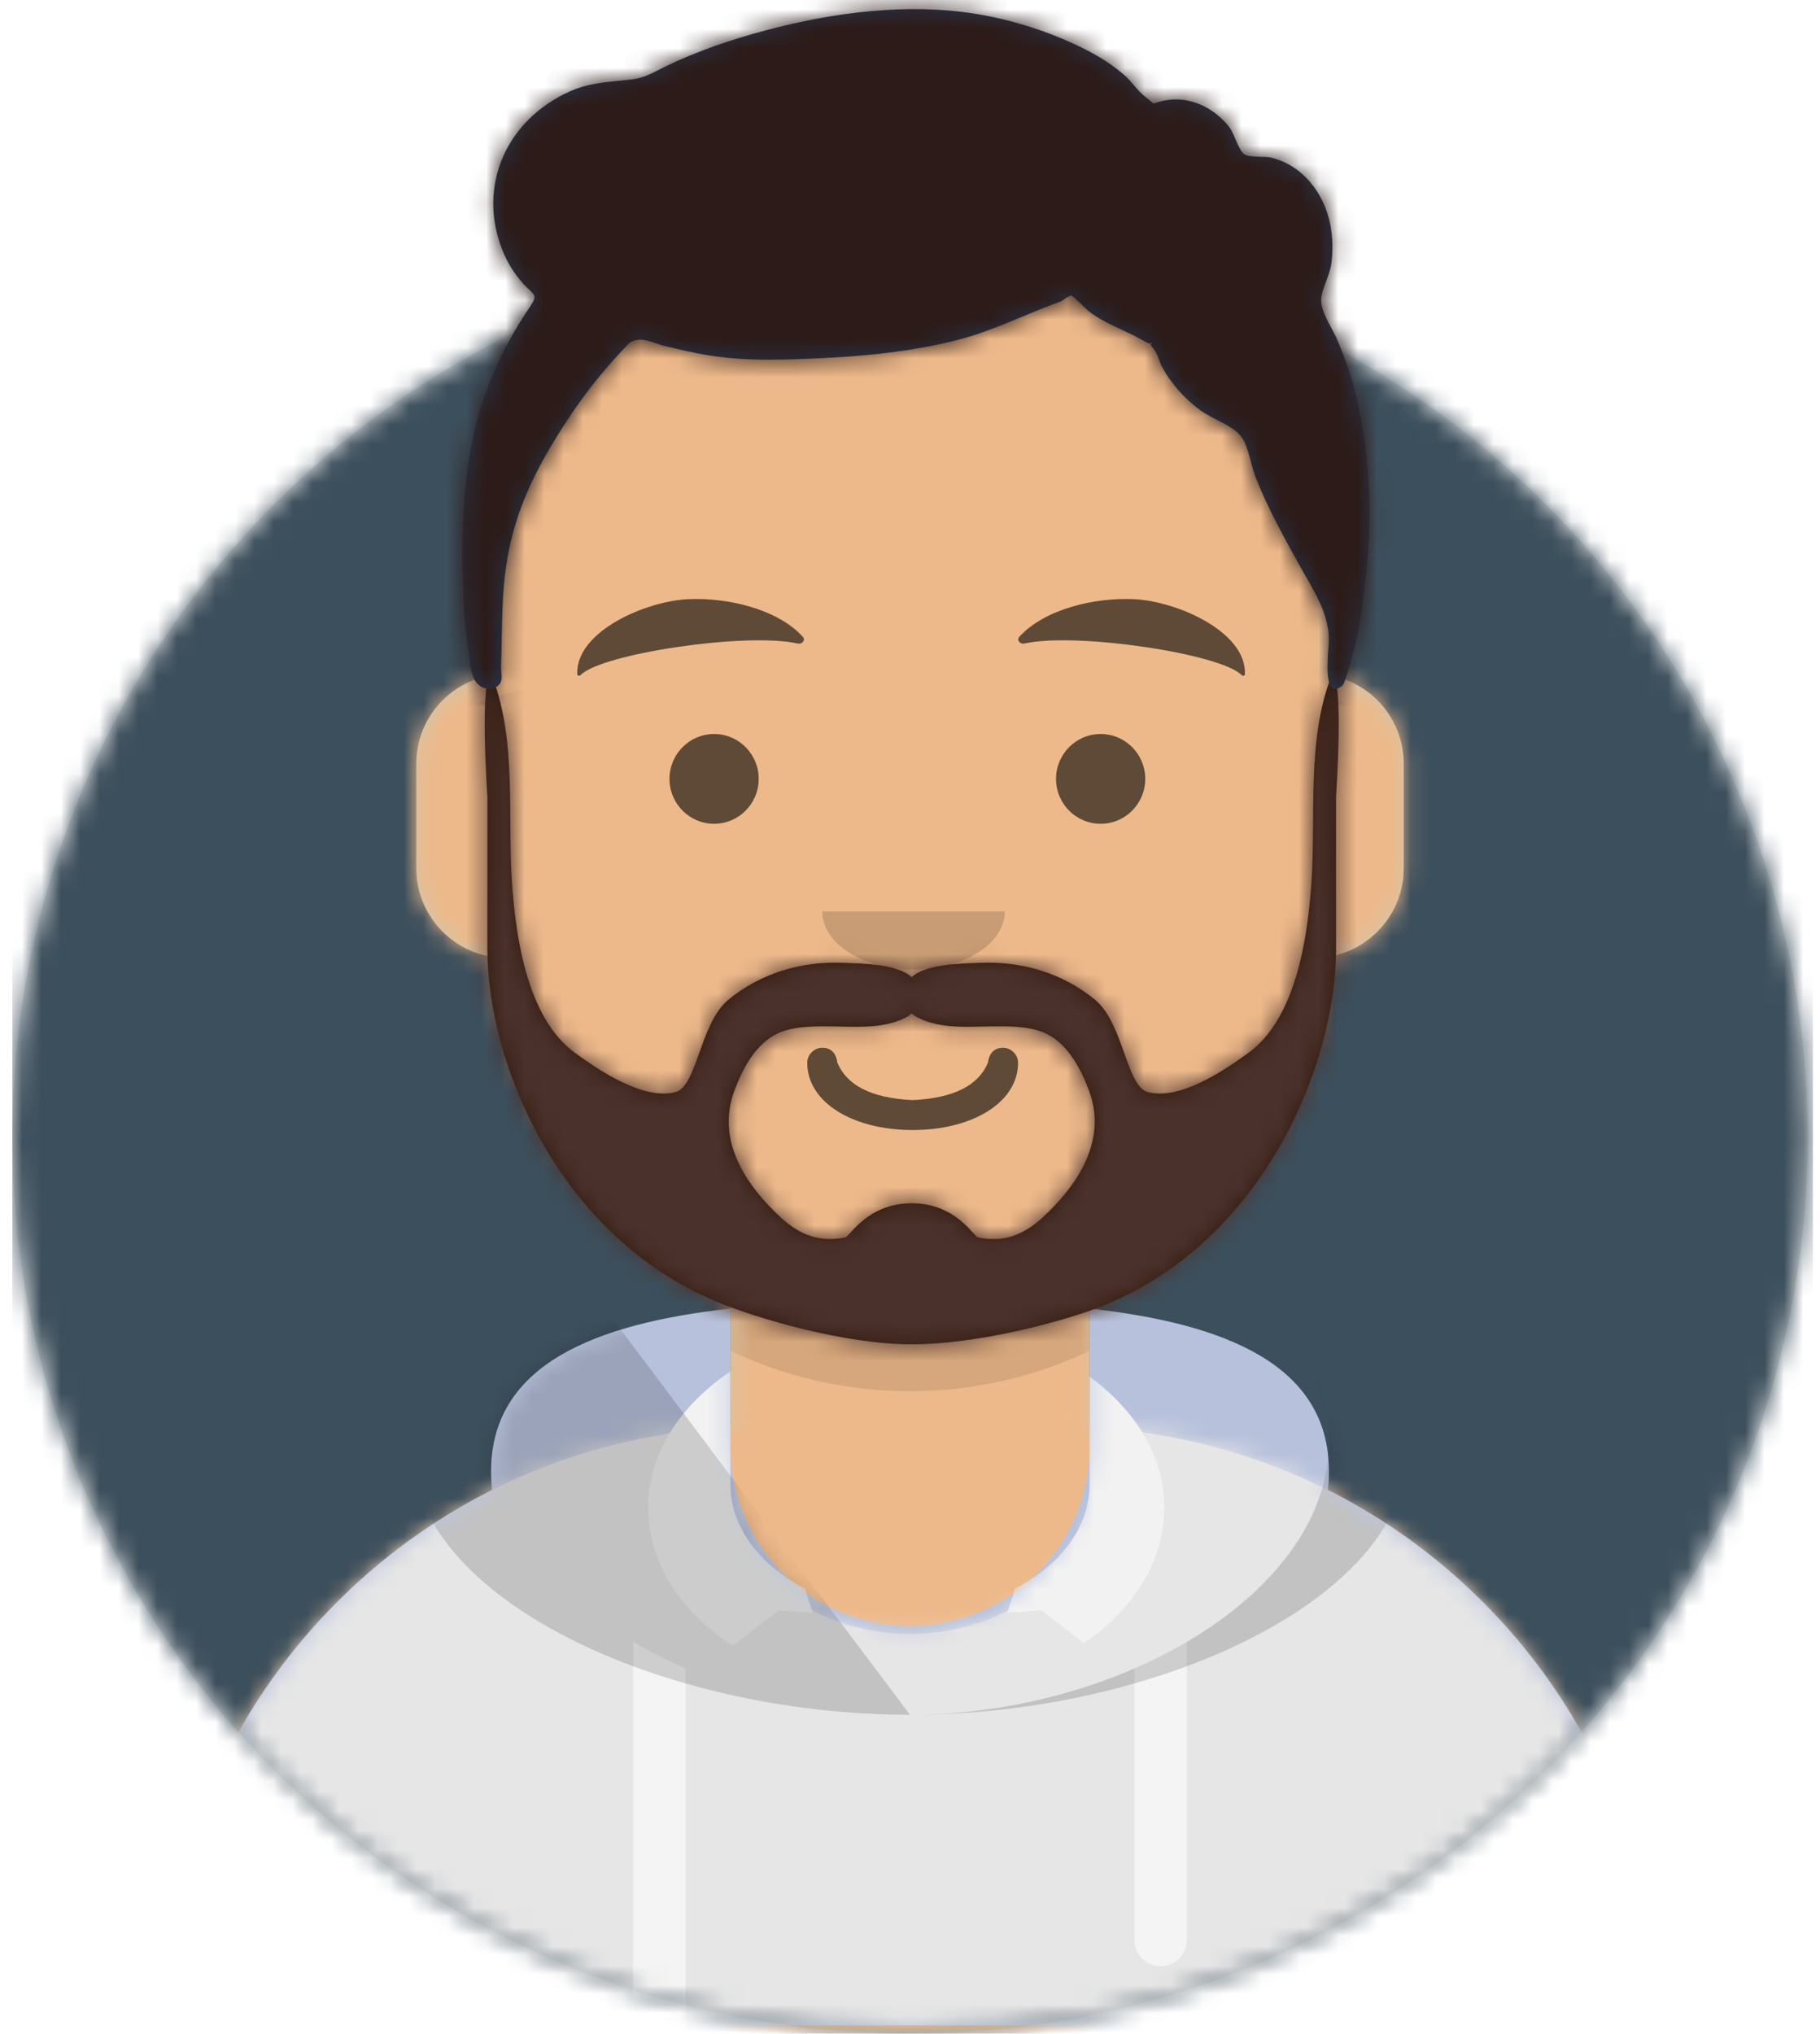 <?xml version="1.0" encoding="UTF-8"?>
<svg width="94px" height="105px" viewBox="0 0 94 105" version="1.1" xmlns="http://www.w3.org/2000/svg" xmlns:xlink="http://www.w3.org/1999/xlink">
    <!-- Generator: Sketch 52.2 (67145) - http://www.bohemiancoding.com/sketch -->
    <title>man-3</title>
    <desc>Created with Sketch.</desc>
    <defs>
        <ellipse id="path-1" cx="46.364" cy="46.286" rx="46.364" ry="46.286"></ellipse>
        <path d="M4.636,61.714 L-3.19744231e-14,61.714 L-3.19744231e-14,-1.42108547e-14 L102,-1.42108547e-14 L102,61.714 L97.364,61.714 C97.364,87.277 76.606,108 51,108 C25.394,108 4.636,87.277 4.636,61.714 Z" id="path-3"></path>
        <path d="M29.364,55.775 C22.713,52.616 17.93,46.164 17.121,38.526 C14.869,38.209 13.136,36.275 13.136,33.935 L13.136,28.551 C13.136,26.253 14.807,24.346 17,23.978 L17,21.636 C17,9.687 26.687,2.19507536e-15 38.636,0 C50.586,-2.19507536e-15 60.273,9.687 60.273,21.636 L60.273,23.978 C62.466,24.346 64.136,26.253 64.136,28.551 L64.136,33.935 C64.136,36.275 62.404,38.209 60.151,38.526 C59.342,46.164 54.559,52.616 47.909,55.775 L47.909,62.927 C64.289,63.899 77.273,77.49 77.273,94.114 L0,94.114 C-2.03585327e-15,77.49 12.984,63.899 29.364,62.927 L29.364,55.775 Z" id="path-5"></path>
        <path d="M41.727,4.991 L41.727,12.109 C41.727,17.23 45.879,21.382 51,21.382 C56.121,21.382 60.273,17.23 60.273,12.109 L60.273,4.991 C67.266,5.764 72.636,7.89 72.636,13.393 C72.636,13.717 72.618,14.037 72.581,14.351 C82.696,19.435 89.636,29.907 89.636,42 L12.364,42 C12.364,29.907 19.304,19.435 29.419,14.351 C29.382,14.037 29.364,13.717 29.364,13.393 C29.364,7.89 34.734,5.764 41.727,4.991 Z" id="path-7"></path>
        <path d="M61.371,11.204 C77.204,12.544 89.636,25.82 89.636,42 L12.364,42 C12.364,25.82 24.796,12.544 40.629,11.204 C40.589,11.544 40.568,11.889 40.568,12.238 C40.568,17.51 45.239,21.783 51,21.783 C56.761,21.783 61.432,17.51 61.432,12.238 C61.432,11.889 61.411,11.544 61.371,11.204 Z" id="path-9"></path>
        <rect id="path-11" x="0" y="0" width="102" height="108"></rect>
        <path d="M39.243,38.105 C38.271,38.995 37.235,39.396 35.925,39.116 C35.7,39.068 34.781,37.354 32.5,37.354 C30.219,37.354 29.3,39.068 29.075,39.116 C27.765,39.396 26.729,38.995 25.757,38.105 C23.929,36.431 22.408,34.122 23.322,31.603 C23.798,30.291 24.572,28.849 25.981,28.431 C27.485,27.984 29.597,28.43 31.113,28.125 C31.604,28.026 32.14,27.851 32.5,27.559 C32.859,27.851 33.396,28.026 33.887,28.125 C35.403,28.43 37.515,27.984 39.019,28.431 C40.428,28.849 41.202,30.291 41.678,31.603 C42.592,34.122 41.071,36.431 39.243,38.105 M54.198,10.092 C52.879,13.353 53.388,17.412 53.144,20.835 C52.946,23.617 52.363,27.787 49.9,29.583 C48.641,30.502 46.349,32.046 44.704,31.616 C43.571,31.319 43.45,28.06 41.962,26.84 C40.274,25.456 38.165,24.848 36.04,24.942 C35.123,24.983 33.268,24.973 32.5,25.681 C31.732,24.973 29.877,24.983 28.96,24.942 C26.835,24.848 24.726,25.456 23.038,26.84 C21.55,28.06 21.429,31.319 20.296,31.616 C18.651,32.046 16.359,30.502 15.1,29.583 C12.637,27.787 12.054,23.617 11.856,20.835 C11.612,17.412 12.121,13.353 10.802,10.092 C10.16,10.092 10.583,16.353 10.583,16.353 L10.583,24.254 C10.596,30.188 14.29,39.07 22.482,42.462 C24.486,43.291 29.024,44.638 32.5,44.638 C35.976,44.638 40.514,43.419 42.518,42.59 C50.71,39.198 54.404,30.188 54.417,24.254 L54.417,16.353 C54.417,16.353 54.84,10.092 54.198,10.092" id="path-13"></path>
        <path d="M36.496,20.106 C36.544,20.052 36.425,20.031 36.141,20.044 C36.487,20.042 36.605,20.063 36.496,20.106 M33.346,14.003 C33.344,13.983 33.363,14.154 33.346,14.003 M75.029,27.295 C74.927,26.016 74.746,24.744 74.441,23.494 C74.2,22.501 73.869,21.553 73.478,20.605 C73.243,20.032 72.691,19.246 72.627,18.628 C72.563,18.019 73.04,17.345 73.141,16.637 C73.24,15.947 73.223,15.222 73.081,14.539 C72.759,12.987 71.69,11.544 70.039,11.14 C69.67,11.05 68.891,11.161 68.631,10.947 C68.332,10.702 68.124,9.867 67.854,9.532 C67.083,8.577 65.881,7.962 64.613,8.176 C63.68,8.334 64.216,8.526 63.516,7.979 C63.127,7.675 62.836,7.21 62.458,6.881 C61.89,6.386 61.238,5.962 60.564,5.615 C58.8,4.705 56.787,4.044 54.816,3.722 C51.221,3.134 47.383,3.647 43.898,4.578 C42.164,5.041 40.418,5.63 38.808,6.407 C38.117,6.741 37.719,7.018 36.998,7.105 C35.864,7.242 34.904,7.236 33.83,7.715 C30.524,9.189 29.036,12.609 30.322,15.882 C30.58,16.54 30.931,17.118 31.414,17.65 C32.003,18.298 32.216,18.17 31.708,18.916 C30.95,20.031 30.311,21.219 29.79,22.454 C28.423,25.694 28.195,29.344 28.284,32.8 C28.315,34.01 28.367,35.235 28.559,36.433 C28.641,36.952 28.664,37.927 29.055,38.312 C29.253,38.507 29.536,38.616 29.817,38.538 C30.479,38.355 30.252,37.869 30.267,37.417 C30.344,35.148 30.24,33.14 30.782,30.898 C31.182,29.242 31.849,27.737 32.713,26.256 C33.812,24.372 34.999,22.718 36.511,21.105 C36.866,20.725 36.944,20.564 37.42,20.537 C37.781,20.516 38.309,20.762 38.66,20.848 C39.433,21.035 40.208,21.221 40.996,21.347 C42.444,21.58 43.878,21.596 45.339,21.55 C48.215,21.46 51.103,21.259 53.891,20.538 C55.743,20.059 57.384,19.199 59.158,18.569 C59.19,18.558 59.634,18.242 59.712,18.255 C59.821,18.273 60.478,18.959 60.588,19.046 C61.45,19.719 62.396,20.002 63.326,20.523 C64.474,21.166 63.362,20.246 63.995,21.047 C64.18,21.28 64.274,21.713 64.422,21.977 C64.893,22.819 65.548,23.559 66.332,24.146 C67.089,24.714 68.226,24.988 68.612,25.726 C68.91,26.296 69.01,27.07 69.251,27.678 C69.881,29.273 70.713,30.761 71.545,32.263 C72.216,33.473 72.949,34.531 73.023,35.915 C73.049,36.396 72.589,39.285 73.71,38.406 C73.876,38.276 74.234,36.803 74.308,36.553 C74.606,35.538 74.712,34.478 74.848,33.434 C75.117,31.359 75.205,29.385 75.029,27.295" id="path-15"></path>
        <filter x="-7.9%" y="-25.1%" width="117.2%" height="150.5%" filterUnits="objectBoundingBox" id="filter-17">
            <feOffset dx="0" dy="2" in="SourceAlpha" result="shadowOffsetOuter1"></feOffset>
            <feColorMatrix values="0 0 0 0 0   0 0 0 0 0   0 0 0 0 0  0 0 0 0.2 0" type="matrix" in="shadowOffsetOuter1" result="shadowMatrixOuter1"></feColorMatrix>
            <feMerge>
                <feMergeNode in="shadowMatrixOuter1"></feMergeNode>
                <feMergeNode in="SourceGraphic"></feMergeNode>
            </feMerge>
        </filter>
    </defs>
    <g id="Lsnding-Page" stroke="none" stroke-width="1" fill="none" fill-rule="evenodd">
        <g id="Avataaar/Circle" transform="translate(-4, -3)">
            <g id="Circle" stroke-width="1" fill-rule="evenodd" transform="translate(4.636, 15.429)">
                <mask id="mask-2" fill="white">
                    <use xlink:href="#path-1"></use>
                </mask>
                <use id="Circle-Background" fill="#E6E6E6" xlink:href="#path-1"></use>
                <g id="Color/Palette/Heather" mask="url(#mask-2)" fill="#3C4F5C">
                    <rect id="🖍Color" x="0" y="0" width="93" height="93"></rect>
                </g>
            </g>
            <mask id="mask-4" fill="white">
                <use xlink:href="#path-3"></use>
            </mask>
            <g id="Mask"></g>
            <g id="Avataaar" stroke-width="1" fill-rule="evenodd" mask="url(#mask-4)">
                <g id="Body" transform="translate(12.364, 13.886)">
                    <mask id="mask-6" fill="white">
                        <use xlink:href="#path-5"></use>
                    </mask>
                    <use fill="#D0C6AC" xlink:href="#path-5"></use>
                    <g id="Skin/👶🏿-01-Black" mask="url(#mask-6)" fill="#EDB98A">
                        <g transform="translate(-12.364, 0)" id="Color">
                            <rect x="0" y="0" width="102" height="94"></rect>
                        </g>
                    </g>
                    <path d="M60.273,36.221 L60.273,39.306 C60.273,51.256 50.586,60.943 38.636,60.943 C26.687,60.943 17,51.256 17,39.306 L17,36.221 C17,48.17 26.687,57.857 38.636,57.857 C50.586,57.857 60.273,48.17 60.273,36.221 Z" id="Neck-Shadow" fill-opacity="0.1" fill="#000000" mask="url(#mask-6)"></path>
                </g>
                <g id="Clothing/Hoodie" transform="translate(0, 65.571)">
                    <mask id="mask-8" fill="white">
                        <use xlink:href="#path-7"></use>
                    </mask>
                    <use id="Hoodie" fill="#B7C1DB" fill-rule="evenodd" xlink:href="#path-7"></use>
                    <g id="Clothing/Collar-+-Sweater" mask="url(#mask-8)">
                        <mask id="mask-10" fill="white">
                            <use xlink:href="#path-9"></use>
                        </mask>
                        <use id="Clothes" fill="#E6E6E6" fill-rule="evenodd" xlink:href="#path-9"></use>
                        <g id="Color/Palette/Gray-01" mask="url(#mask-10)" fill="#E6E6E6" fill-rule="evenodd">
                            <rect id="🖍Color" x="0" y="0" width="102" height="42"></rect>
                        </g>
                        <path d="M60.273,8.507 C62.661,10.246 64.136,12.64 64.136,15.283 C64.136,18.035 62.538,20.516 59.975,22.27 L57.792,20.571 L56.023,20.698 L56.409,19.494 L56.379,19.471 C58.736,18.271 60.273,16.304 60.273,14.08 L60.273,8.507 Z M41.727,8.236 L41.727,14.08 C41.727,16.304 43.264,18.271 45.621,19.471 L45.591,19.494 L45.977,20.698 L44.208,20.571 L41.846,22.41 C39.162,20.649 37.477,18.108 37.477,15.283 C37.477,12.501 39.113,9.994 41.727,8.236 Z" id="Collar" fill="#F2F2F2" fill-rule="evenodd"></path>
                    </g>
                    <path d="M39.409,23.573 L39.409,42 L36.705,42 L36.705,22.203 C37.556,22.703 38.461,23.161 39.409,23.573 Z M65.295,22.203 L65.295,37.593 C65.295,38.34 64.69,38.945 63.943,38.945 C63.196,38.945 62.591,38.34 62.591,37.593 L62.591,23.573 C63.539,23.161 64.444,22.703 65.295,22.203 Z" id="Straps" fill="#F4F4F4" fill-rule="evenodd" mask="url(#mask-8)"></path>
                    <path d="M51,25.964 C63.929,25.964 76.693,19.862 76.693,12.336 C76.693,8.111 72.671,5.945 66.856,4.858 C70.366,6.138 72.636,8.288 72.636,11.866 C72.636,19.652 61.887,25.964 51,25.964 Z M50.997,25.964 C38.07,25.963 25.307,19.862 25.307,12.336 C25.307,8.111 29.329,5.945 35.144,4.858 Z" id="Shadow" fill-opacity="0.16" fill="#000000" fill-rule="evenodd" mask="url(#mask-8)"></path>
                </g>
                <g id="Face" transform="translate(29.364, 31.629)" fill="#000000">
                    <g id="Mouth/Twinkle" transform="translate(0.773, 20.057)" fill-opacity="0.6" fill-rule="nonzero">
                        <path d="M15.556,6.182 C15.556,8.257 17.95,9.659 21,9.659 C24.05,9.659 26.444,8.257 26.444,6.182 C26.444,5.755 26.075,5.409 25.667,5.409 C25.164,5.409 24.94,5.759 24.889,6.182 C24.406,7.317 23.21,8.004 21,8.114 C18.79,8.004 17.594,7.317 17.111,6.182 C17.06,5.759 16.836,5.409 16.333,5.409 C15.925,5.409 15.556,5.755 15.556,6.182 Z" id="Mouth"></path>
                    </g>
                    <g id="Nose/Default" transform="translate(10.818, 15.429)" fill-opacity="0.16">
                        <path d="M6.286,3 C6.286,4.657 8.396,6 11,6 C13.604,6 15.714,4.657 15.714,3" id="Nose"></path>
                    </g>
                    <g id="Eyes/Default-😀" transform="translate(0, 3.086)" fill-opacity="0.6">
                        <ellipse id="Eye" cx="11.518" cy="8.5" rx="2.304" ry="2.318"></ellipse>
                        <ellipse id="Eye" cx="31.482" cy="8.5" rx="2.304" ry="2.318"></ellipse>
                    </g>
                    <g id="Eyebrow/Natural/Default-Natural" fill-opacity="0.6">
                        <path d="M10.001,2.329 C7.789,2.624 4.336,4.514 4.62,6.694 C4.63,6.765 4.74,6.787 4.788,6.727 C5.745,5.529 13.128,3.758 15.815,4.119 C16.061,4.152 16.224,3.904 16.056,3.75 C14.622,2.426 11.983,2.063 10.001,2.329" id="Eyebrow" transform="translate(10.364, 4.505) rotate(5) translate(-10.364, -4.505) "></path>
                        <path d="M32.657,2.329 C30.444,2.624 26.992,4.514 27.276,6.694 C27.285,6.765 27.395,6.787 27.443,6.727 C28.4,5.529 35.784,3.758 38.47,4.119 C38.716,4.152 38.879,3.904 38.712,3.75 C37.277,2.426 34.638,2.063 32.657,2.329" id="Eyebrow" transform="translate(33.02, 4.505) scale(-1, 1) rotate(5) translate(-33.02, -4.505) "></path>
                    </g>
                </g>
                <g id="Top">
                    <mask id="mask-12" fill="white">
                        <use xlink:href="#path-11"></use>
                    </mask>
                    <g id="Mask"></g>
                    <g id="Top/Short-Hair/Short-Curly" mask="url(#mask-12)">
                        <g transform="translate(-0.386, 0)">
                            <g id="Facial-Hair/Beard-Light" stroke="none" fill="none" transform="translate(18.974, 27.771)">
                                <mask id="mask-14" fill="white">
                                    <use xlink:href="#path-13"></use>
                                </mask>
                                <use id="Lite-Beard" fill="#331B0C" fill-rule="evenodd" xlink:href="#path-13"></use>
                                <g id="Color/Hair/Brown-Dark" mask="url(#mask-14)" fill="#4A312C" fill-rule="evenodd">
                                    <rect id="Color" x="0" y="0" width="65" height="59"></rect>
                                </g>
                            </g>
                            <mask id="mask-16" fill="white">
                                <use xlink:href="#path-15"></use>
                            </mask>
                            <use id="Short-Hair" stroke="none" fill="#28354B" fill-rule="evenodd" xlink:href="#path-15"></use>
                            <g id="Color/Hair/Brown" stroke="none" fill="none" mask="url(#mask-16)" fill-rule="evenodd">
                                <g transform="translate(0.387, 0)" fill="#2C1B18" id="Color">
                                    <rect x="0" y="0" width="102" height="108"></rect>
                                </g>
                            </g>
                            <g id="Top/_Resources/Prescription-02" stroke="none" fill="none" mask="url(#mask-16)" fill-rule="evenodd" stroke-width="1">
                                <g transform="translate(24.008, 33.171)" id="Wayfarers">
                                    <g filter="url(#filter-17)" transform="translate(2.324, 2.722)">
                                        <path d="M13.169,15.944 L12.101,15.944 C6.706,15.944 3.486,12.964 3.486,7.972 C3.486,3.938 4.19,0 12.6,0 L13.738,0 C22.148,0 22.852,3.938 22.852,7.972 C22.852,12.666 18.871,15.944 13.169,15.944 Z M12.544,2.333 C5.035,2.333 5.035,4.994 5.035,8.362 C5.035,11.111 6.242,14.389 11.996,14.389 L13.169,14.389 C17.958,14.389 21.303,11.911 21.303,8.362 C21.303,4.994 21.303,2.333 13.794,2.333 L12.544,2.333 Z" id="Left" fill="#252C2F" fill-rule="nonzero"></path>
                                        <path d="M37.183,15.944 L36.115,15.944 C30.72,15.944 27.5,12.964 27.5,7.972 C27.5,3.938 28.204,0 36.614,0 L37.752,0 C46.162,0 46.866,3.938 46.866,7.972 C46.866,12.666 42.885,15.944 37.183,15.944 Z M36.558,2.333 C29.049,2.333 29.049,4.994 29.049,8.362 C29.049,11.111 30.258,14.389 36.01,14.389 L37.183,14.389 C41.972,14.389 45.317,11.911 45.317,8.362 C45.317,4.994 45.317,2.333 37.808,2.333 L36.558,2.333 Z" id="Right" fill="#252C2F" fill-rule="nonzero"></path>
                                        <path d="M1.144,2.244 C1.412,1.982 4.342,0 12.588,0 C19.502,0 20.966,0.72 23.181,1.809 L23.344,1.889 C23.498,1.944 24.285,2.213 25.207,2.242 C26.046,2.206 26.764,1.978 26.974,1.904 C29.503,0.67 31.978,0 37.764,0 C46.01,0 48.94,1.982 49.208,2.244 C49.841,2.244 50.352,2.746 50.352,3.367 L50.352,4.489 C50.352,5.11 49.841,5.611 49.208,5.611 C49.208,5.611 46.535,5.611 46.535,6.733 C46.535,7.856 45.775,5.11 45.775,4.489 L45.775,3.396 C44.379,2.86 41.881,1.861 37.764,1.861 C33.178,1.861 30.893,2.678 28.934,3.489 L28.956,3.542 L28.955,4.314 L28.096,6.395 L27.035,5.974 C26.941,5.936 26.736,5.868 26.453,5.798 C25.663,5.603 24.85,5.543 24.132,5.691 C23.868,5.745 23.624,5.827 23.399,5.937 L22.376,6.439 L21.352,4.432 L21.397,3.54 L21.429,3.464 C19.739,2.673 18.181,1.861 12.588,1.861 C8.472,1.861 5.973,2.859 4.577,3.396 L4.577,4.489 C4.577,5.11 3.433,7.856 3.433,6.733 C3.433,5.611 1.144,5.611 1.144,5.611 C0.513,5.611 0,5.11 0,4.489 L0,3.367 C0,2.746 0.513,2.244 1.144,2.244 Z" id="Stuff" fill="#252C2F" fill-rule="nonzero"></path>
                                    </g>
                                </g>
                            </g>
                        </g>
                    </g>
                </g>
            </g>
        </g>
    </g>
</svg>
